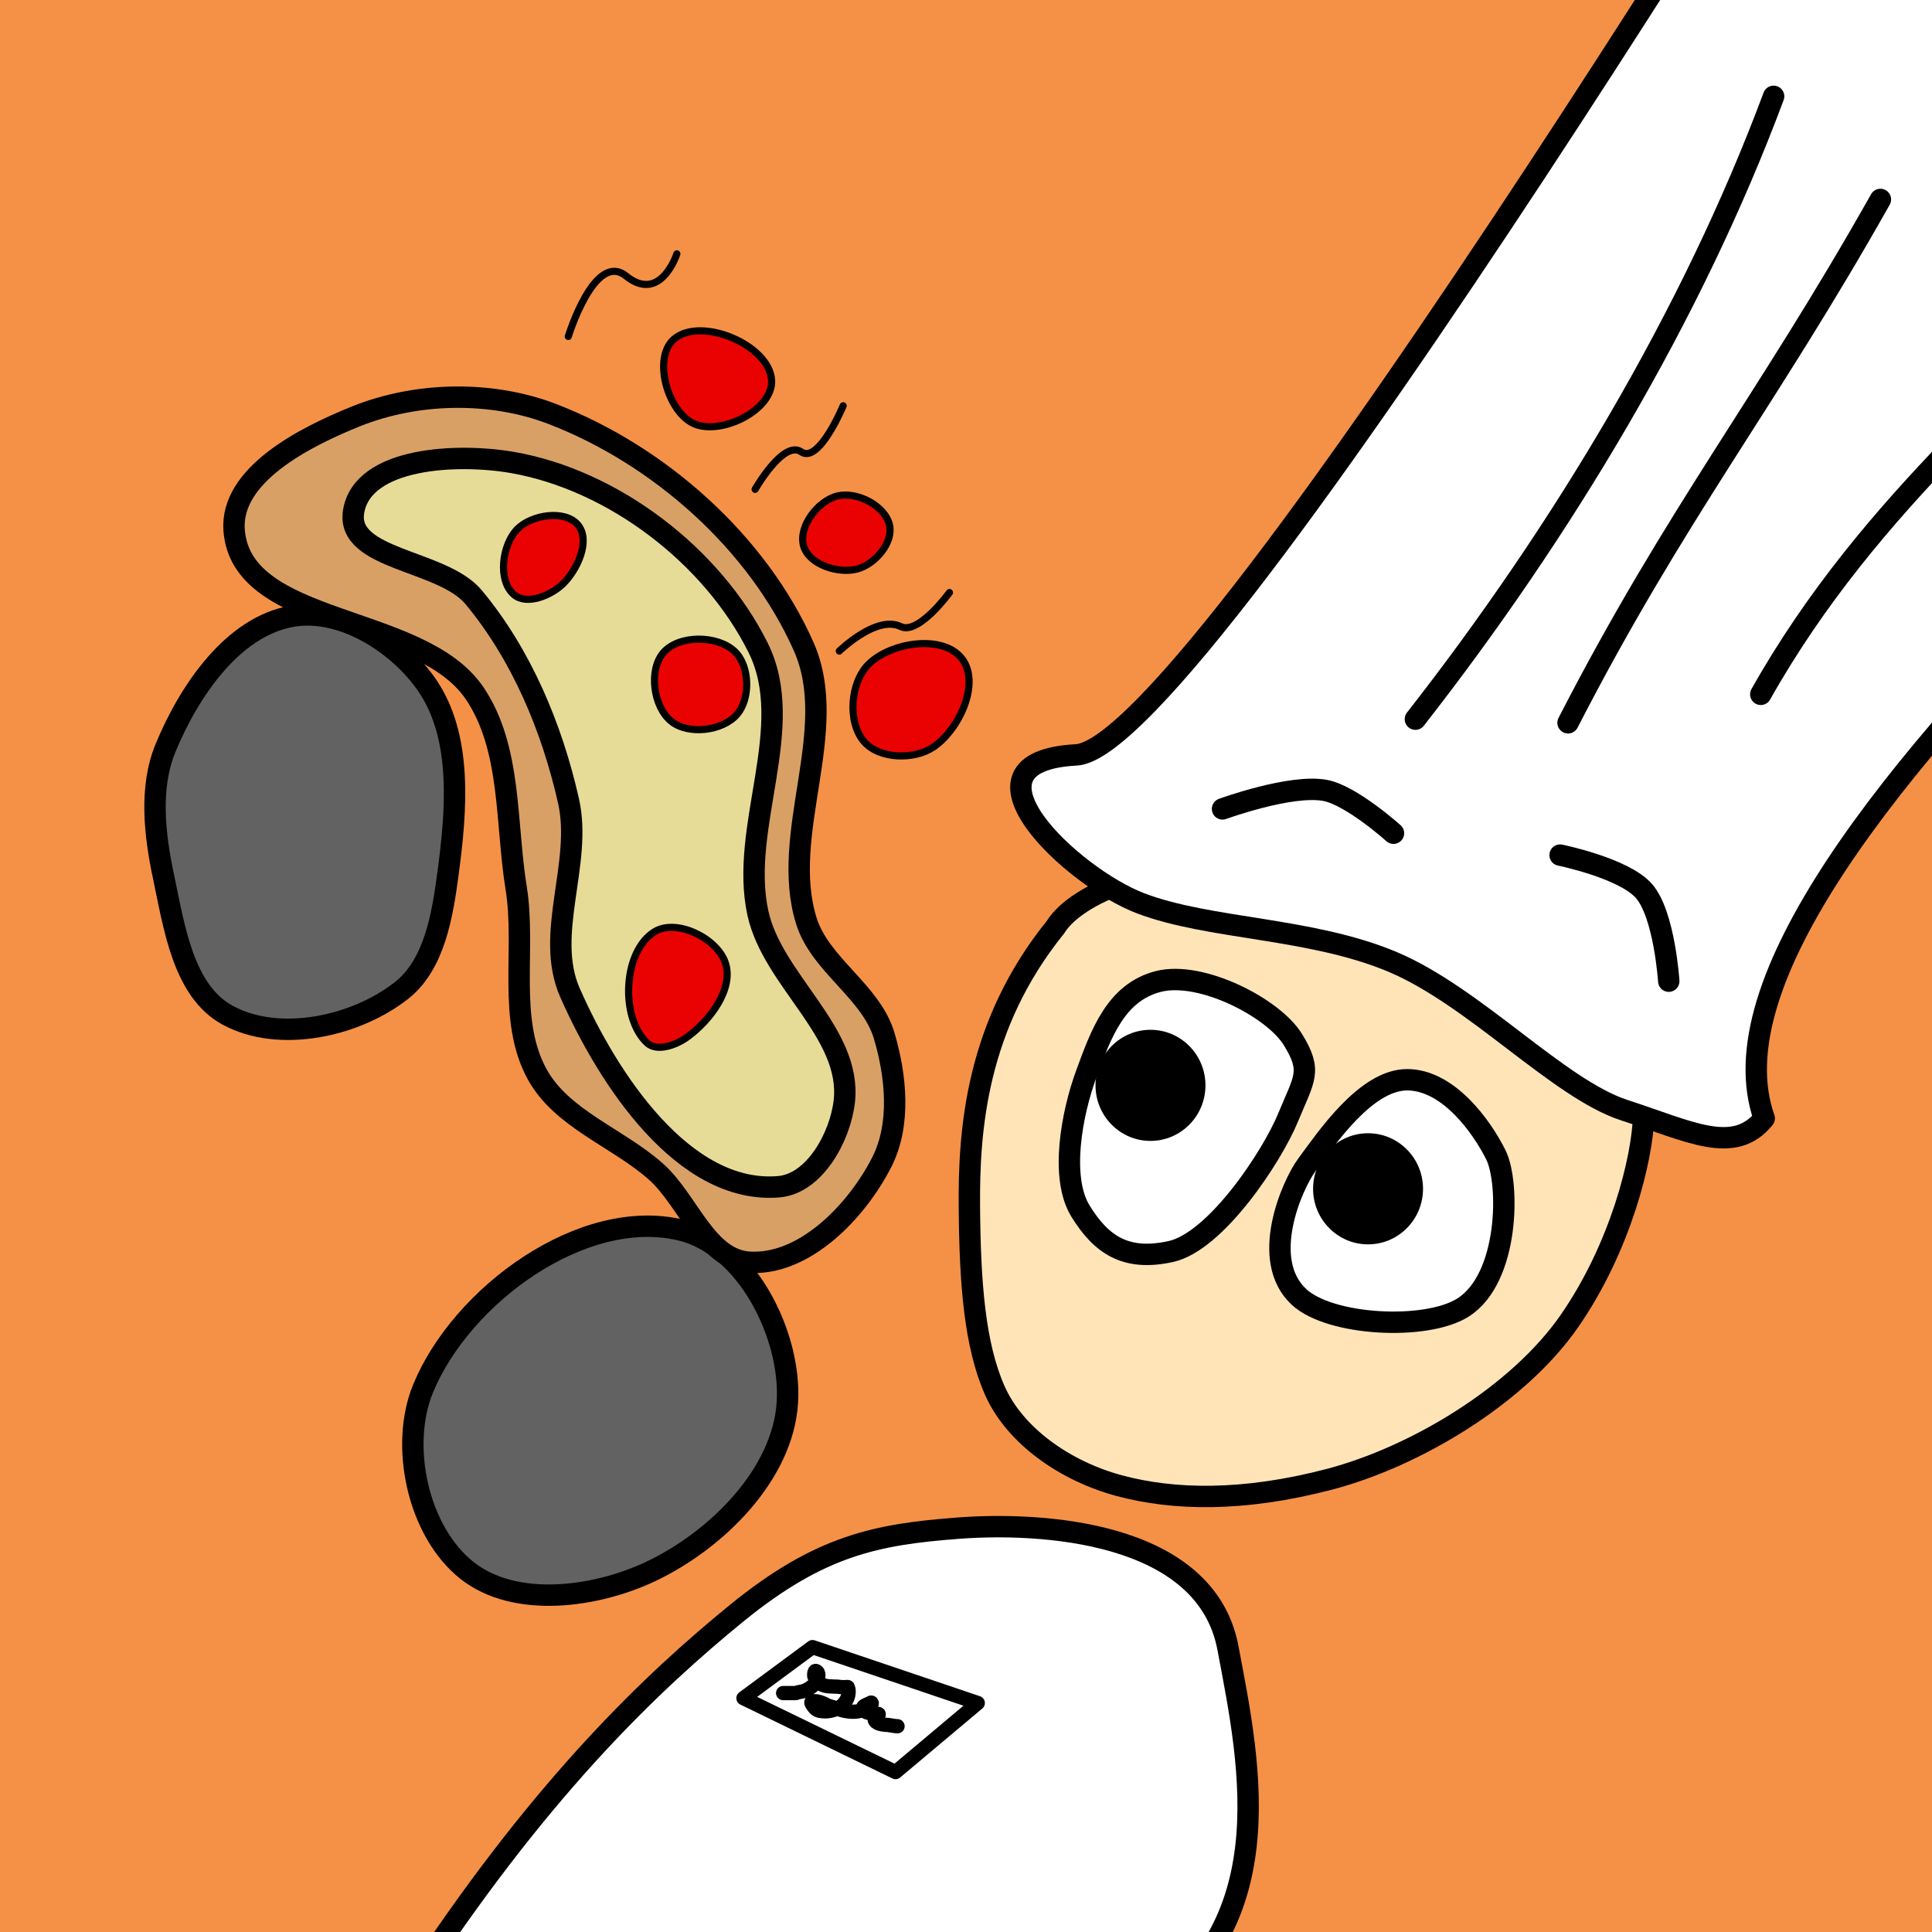 <?xml version="1.0" encoding="UTF-8" standalone="no"?>
<!-- Created with Inkscape (http://www.inkscape.org/) -->

<svg
   width="1024"
   height="1024"
   viewBox="0 0 270.933 270.933"
   version="1.1"
   id="svg1"
   xml:space="preserve"
   inkscape:version="1.3.2 (091e20ef0f, 2023-11-25)"
   sodipodi:docname="icon.svg"
   xmlns:inkscape="http://www.inkscape.org/namespaces/inkscape"
   xmlns:sodipodi="http://sodipodi.sourceforge.net/DTD/sodipodi-0.dtd"
   xmlns="http://www.w3.org/2000/svg"
   xmlns:svg="http://www.w3.org/2000/svg"><rect x="0" y="0" width="270.933" height="270.933" fill="#333333" stroke="none"/><sodipodi:namedview
     id="namedview1"
     pagecolor="#ffffff"
     bordercolor="#000000"
     borderopacity="0.25"
     inkscape:showpageshadow="2"
     inkscape:pageopacity="0.0"
     inkscape:pagecheckerboard="0"
     inkscape:deskcolor="#d1d1d1"
     inkscape:document-units="mm"
     inkscape:zoom="0.35355339"
     inkscape:cx="596.79812"
     inkscape:cy="458.20519"
     inkscape:window-width="1920"
     inkscape:window-height="1012"
     inkscape:window-x="0"
     inkscape:window-y="32"
     inkscape:window-maximized="1"
     inkscape:current-layer="layer3" /><defs
     id="defs1" /><g
     inkscape:groupmode="layer"
     id="layer3"
     inkscape:label="Background"><rect
       style="opacity:1;fill:#f59147;fill-opacity:1;stroke:#000000;stroke-width:1;stroke-linecap:round;stroke-linejoin:round;stroke-dasharray:none;stroke-opacity:1"
       id="rect26"
       width="347.982"
       height="347.982"
       x="-38.525"
       y="-38.525"
       inkscape:label="Orange" /></g><g
     inkscape:groupmode="layer"
     id="layer2"
     inkscape:label="Dontavius"
     style="display:inline"><g
       id="g3"
       inkscape:label="Torso"
       style="opacity:1"><path
         style="opacity:1;fill:#ffffff;stroke:#000000;stroke-width:3;stroke-linecap:round;stroke-linejoin:round;stroke-dasharray:none;stroke-opacity:1"
         d="m 59.238,276.042 c 17.327,-26.015 32.314,-40.23 44.053,-49.807 11.739,-9.577 19.758,-11.071 31.087,-11.935 11.328,-0.865 34.7,0.265 37.821,16.792 3.12,16.527 8.416,40.696 -14.646,53.124 -23.062,12.428 -115.641,17.841 -98.314,-8.174 z"
         id="path1"
         sodipodi:nodetypes="zzzzzz"
         inkscape:label="Torso" /><g
         id="g4"
         inkscape:label="Label"><path
           style="opacity:1;fill:#ffffff;stroke:#000000;stroke-width:2;stroke-linecap:round;stroke-linejoin:round;stroke-dasharray:none;stroke-opacity:1"
           d="m 113.94,230.983 23.174,7.838 -11.528,9.684 -21.327,-10.366 z"
           id="path2"
           sodipodi:nodetypes="ccccc"
           inkscape:label="Label" /><path
           style="opacity:1;fill:#ffffff;stroke:#000000;stroke-width:2;stroke-linecap:round;stroke-linejoin:round;stroke-dasharray:none;stroke-opacity:1"
           d="m 109.824,237.428 c 0.485,0 0.97,0 1.455,0 0.109,0 0.221,0.024 0.327,0 0.085,-0.019 0.158,-0.072 0.242,-0.095 0.296,-0.082 0.624,-0.101 0.915,-0.203 0.5,-0.175 1.147,-0.588 1.48,-1 0.122,-0.151 0.211,-0.326 0.315,-0.49 0.223,-0.35 0.381,-1.14 -0.141,-1.312 -0.245,-0.081 -0.261,0.639 -0.233,0.738 0.032,0.113 0.108,0.208 0.168,0.309 0.225,0.38 0.368,0.507 0.719,0.749 0.658,0.456 1.659,0.358 2.42,0.408 0.16,0.011 0.318,0.048 0.478,0.057 0.243,0.014 0.487,0 0.731,0 0.062,0 0.141,-0.042 0.187,0 0.011,0.01 -0.007,0.03 0,0.043 0.21,0.384 0.119,1.066 -0.036,1.446 -0.239,0.587 -0.713,1.111 -1.245,1.445 -0.239,0.15 -0.52,0.221 -0.791,0.3 -0.499,0.146 -0.943,0.2 -1.458,0.152 -0.576,-0.053 -0.906,-0.168 -1.235,-0.613 -0.122,-0.165 -0.26,-0.358 -0.337,-0.549 -0.092,-0.229 0.282,-0.222 0.401,-0.235 0.478,-0.05 1.013,0.182 1.435,0.368 0.172,0.076 0.328,0.184 0.503,0.252 0.214,0.082 0.441,0.124 0.658,0.195 0.536,0.174 1.174,0.437 1.73,0.542 0.752,0.142 1.682,0.179 2.412,-0.103 0.112,-0.043 1.577,-0.702 1.293,-1.048 -0.063,-0.076 -0.192,0.052 -0.281,0.095 -0.233,0.113 -1.059,0.339 -0.911,0.732 0.021,0.055 0.079,0.088 0.105,0.14 0.025,0.047 0.015,0.11 0.047,0.152 0.264,0.346 1.396,0.415 1.803,0.461 0.077,0.009 0.176,-0.053 0.234,0 0.021,0.019 0.02,0.066 0,0.086 -0.191,0.186 -0.548,0.438 -0.548,0.752 0,0.035 0.03,0.063 0.047,0.093 0.313,0.561 1.388,0.558 1.928,0.619 0.399,0.045 0.822,0.163 1.224,0.163"
           id="path3"
           inkscape:label="Text" /></g></g><g
       id="g10"
       inkscape:label="Head"
       style="opacity:1"><path
         style="display:inline;opacity:1;fill:#ffe4b7;fill-opacity:1;stroke:#000000;stroke-width:3;stroke-linecap:round;stroke-linejoin:round;stroke-dasharray:none;stroke-opacity:1"
         d="m 172.822,121.79 c -10.542,-0.838 -21.79,3.356 -24.817,8.244 -11.118,13.764 -12.152,28.457 -12.065,39.193 0.086,10.736 0.737,19.329 3.545,25.724 2.808,6.395 9.901,11.359 17.499,13.397 7.599,2.038 17.344,2.266 29.421,-0.895 12.077,-3.162 26.495,-11.808 33.695,-22.213 7.2,-10.406 10.193,-22.698 10.4,-28.69 0.207,-5.992 -2.709,-14.395 -13.755,-20.808 -11.046,-6.413 -33.382,-13.113 -43.924,-13.951 z"
         id="path4"
         sodipodi:nodetypes="zzzzzzzzzz"
         inkscape:label="Head" /><g
         id="g7"
         inkscape:label="Eyes"
         style="opacity:1"><g
           id="g8"
           inkscape:label="Left Eye"><path
             style="opacity:1;fill:#ffffff;fill-opacity:1;stroke:#000000;stroke-width:3;stroke-linecap:round;stroke-linejoin:round;stroke-dasharray:none;stroke-opacity:1"
             d="m 197.315,151.419 c -5.793,0.006 -11.369,8.312 -14.046,11.935 -2.074,2.806 -6.731,13.354 -1.075,18.546 4.397,4.037 17.804,4.71 22.946,1.478 6.522,-4.099 6.58,-17.5 4.639,-21.415 -1.962,-3.958 -6.671,-10.551 -12.464,-10.545 z"
             id="path6"
             sodipodi:nodetypes="zzzzzz"
             inkscape:label="Eyeball" /><ellipse
             style="display:inline;opacity:1;fill:#000000;fill-opacity:1;stroke:none;stroke-width:2.967;stroke-linecap:round;stroke-linejoin:round;stroke-dasharray:none;stroke-opacity:1"
             id="path7"
             cx="191.848"
             cy="166.711"
             rx="7.709"
             ry="7.791"
             inkscape:label="Pupil" /></g><g
           id="g9"
           inkscape:label="Right Eye"><path
             style="opacity:1;fill:#ffffff;fill-opacity:1;stroke:#000000;stroke-width:3;stroke-linecap:round;stroke-linejoin:round;stroke-dasharray:none;stroke-opacity:1"
             d="m 181.31,145.781 c -2.749,-4.474 -12.903,-9.673 -18.873,-8.145 -5.97,1.528 -8.043,7.365 -10.096,12.95 -2.052,5.585 -3.717,14.566 -0.813,19.263 2.903,4.697 6.315,7.046 12.64,5.664 6.325,-1.382 14.19,-13.264 16.469,-18.804 2.28,-5.54 3.421,-6.454 0.673,-10.928 z"
             id="path5"
             sodipodi:nodetypes="zzzzzzz"
             inkscape:label="Eyeball" /><ellipse
             style="display:inline;opacity:1;fill:#000000;fill-opacity:1;stroke:none;stroke-width:2.967;stroke-linecap:round;stroke-linejoin:round;stroke-dasharray:none;stroke-opacity:1"
             id="path7-6"
             cx="161.338"
             cy="152.204"
             rx="7.709"
             ry="7.791"
             inkscape:label="Pupil" /></g></g></g><g
       id="g11"
       inkscape:label="Hat"
       style="opacity:1"><path
         style="opacity:1;fill:#ffffff;fill-opacity:1;stroke:#000000;stroke-width:3;stroke-linecap:round;stroke-linejoin:round;stroke-dasharray:none;stroke-opacity:1"
         d="m 150.909,105.864 c -17.82,0.938 -0.627,17.123 9.038,20.809 9.665,3.686 23.869,3.383 35.368,8.23 11.499,4.848 23.255,17.791 32.482,20.786 9.227,2.994 15.373,6.359 19.606,1.144 -13.365,-37.925 96.845,-120.874 138.909,-164.472 23.604,-24.584 -69.004,-66.264 -119.638,-49.503 0,0 -97.943,162.069 -115.764,163.007 z"
         id="path10"
         sodipodi:nodetypes="zzzzzzcz"
         inkscape:label="Hat" /><g
         id="g12"
         inkscape:label="Folds"><path
           style="opacity:1;fill:none;fill-opacity:1;stroke:#000000;stroke-width:3;stroke-linecap:round;stroke-linejoin:round;stroke-dasharray:none;stroke-opacity:1"
           d="M 248.721,13.51 C 237.238,44.329 219.016,74.592 198.488,100.851"
           id="path11"
           sodipodi:nodetypes="cc" /><path
           style="display:inline;opacity:1;fill:none;fill-opacity:1;stroke:#000000;stroke-width:3;stroke-linecap:round;stroke-linejoin:round;stroke-dasharray:none;stroke-opacity:1"
           d="M 263.697,27.969 C 247.638,56.485 235.05,71.882 219.894,101.36"
           id="path11-2"
           sodipodi:nodetypes="cc" /><path
           style="display:inline;opacity:1;fill:none;fill-opacity:1;stroke:#000000;stroke-width:3;stroke-linecap:round;stroke-linejoin:round;stroke-dasharray:none;stroke-opacity:1"
           d="m 302.362,33.936 c -17.183,18.552 -40.108,36.167 -55.44,63.434"
           id="path11-3"
           sodipodi:nodetypes="cc" /></g></g><g
       id="g13"
       inkscape:label="Eyebrows"
       style="display:inline;opacity:1"><path
         style="opacity:1;fill:none;fill-opacity:1;stroke:#000000;stroke-width:3;stroke-linecap:round;stroke-linejoin:round;stroke-dasharray:none;stroke-opacity:1"
         d="m 218.78,119.915 c 0,0 8.961,1.825 11.764,5.041 2.871,3.293 3.473,12.638 3.473,12.638"
         id="path13"
         sodipodi:nodetypes="cac"
         inkscape:label="Left Eyebrow" /><path
         style="display:inline;opacity:1;fill:none;fill-opacity:1;stroke:#000000;stroke-width:3;stroke-linecap:round;stroke-linejoin:round;stroke-dasharray:none;stroke-opacity:1"
         d="m 171.443,113.437 c 0,0 9.628,-3.517 14.423,-2.586 3.689,0.716 9.548,5.994 9.548,5.994"
         id="path12"
         sodipodi:nodetypes="cac"
         inkscape:label="Right Eyebrow" /></g><g
       id="g15"
       inkscape:label="Hands"><path
         style="opacity:1;fill:#626262;fill-opacity:1;stroke:#000000;stroke-width:3;stroke-linecap:round;stroke-linejoin:round;stroke-dasharray:none;stroke-opacity:1"
         d="m 95.435,172.486 c -13.746,-3.254 -30.701,9.149 -36.093,22.205 -3.341,8.09 -0.722,20.094 6.137,25.531 6.737,5.34 18.022,3.824 25.79,0.142 9.173,-4.348 18.511,-13.549 19.148,-23.68 0.595,-9.468 -5.751,-22.012 -14.983,-24.197 z"
         id="path14"
         sodipodi:nodetypes="aaaaaa"
         inkscape:label="Left Hand" /><path
         style="display:inline;opacity:1;fill:#626262;fill-opacity:1;stroke:#000000;stroke-width:3;stroke-linecap:round;stroke-linejoin:round;stroke-dasharray:none;stroke-opacity:1"
         d="m 41.074,86.402 c 6.946,-1.15 14.79,3.855 18.789,9.65 5.034,7.295 4.14,17.639 2.967,26.425 -0.779,5.831 -1.885,12.764 -6.504,16.407 -6.45,5.086 -17.175,7.407 -24.394,3.489 -6.261,-3.398 -7.51,-12.42 -8.991,-19.389 -1.255,-5.901 -2.029,-12.521 0.274,-18.097 3.271,-7.919 9.407,-17.086 17.86,-18.485 z"
         id="path15"
         sodipodi:nodetypes="aaaaaaaa"
         inkscape:label="Right Hand" /></g><g
       id="g24"
       inkscape:label="Pizza"><path
         style="opacity:1;fill:#d9a066;fill-opacity:1;stroke:#000000;stroke-width:3;stroke-linecap:round;stroke-linejoin:round;stroke-dasharray:none;stroke-opacity:1"
         d="m 32.835,74.402 c 1.072,13.536 26.15,11.57 33.737,22.831 5.192,7.707 4.322,18.094 5.808,27.268 1.399,8.637 -1.256,18.395 2.916,26.086 3.443,6.346 11.35,8.941 16.733,13.754 4.515,4.037 6.985,12.286 13.03,12.665 7.747,0.485 15.063,-7.109 18.592,-14.023 2.689,-5.267 2.024,-12.068 0.342,-17.738 -1.843,-6.216 -8.982,-9.91 -10.914,-16.099 -3.822,-12.239 4.823,-26.739 -0.369,-38.463 C 106.225,76.039 92.392,63.801 77.444,58.052 68.88,54.758 58.431,54.964 49.919,58.39 42.679,61.304 32.219,66.622 32.835,74.402 Z"
         id="path16"
         sodipodi:nodetypes="aaaaaaaaaaaaa"
         inkscape:label="Dough" /><path
         style="opacity:1;fill:#e6dc98;fill-opacity:1;stroke:#000000;stroke-width:3;stroke-linecap:round;stroke-linejoin:round;stroke-dasharray:none;stroke-opacity:1"
         d="m 49.585,71.76 c -1.093,6.802 12.431,6.692 16.836,11.989 6.725,8.085 11.002,18.344 13.311,28.604 1.964,8.728 -3.412,18.649 0.191,26.838 5.367,12.201 16.003,28.346 29.286,27.23 5.018,-0.422 8.63,-6.984 9.192,-11.988 1.08,-9.617 -10.053,-16.928 -12.117,-26.383 -2.646,-12.124 5.559,-26.119 0.028,-37.227 C 99.905,77.955 86.043,67.335 71.884,64.86 64.22,63.521 50.82,64.078 49.585,71.76 Z"
         id="path17"
         sodipodi:nodetypes="aaaaaaaaaa"
         inkscape:label="Cheese" /><g
         id="g26"
         inkscape:label="Aroma"
         style="display:inline"><path
           style="opacity:1;fill:none;fill-opacity:1;stroke:#000000;stroke-width:1;stroke-linecap:round;stroke-linejoin:round;stroke-dasharray:none;stroke-opacity:1"
           d="m 79.695,47.184 c 0,0 3.69,-12.021 8.091,-8.481 4.867,3.914 7.134,-3.103 7.134,-3.103"
           id="path24"
           sodipodi:nodetypes="csc" /><path
           style="display:inline;opacity:1;fill:none;fill-opacity:1;stroke:#000000;stroke-width:1;stroke-linecap:round;stroke-linejoin:round;stroke-dasharray:none;stroke-opacity:1"
           d="m 105.892,68.623 c 0,0 3.98,-6.981 6.465,-5.258 2.485,1.724 5.882,-6.459 5.882,-6.459"
           id="path25"
           sodipodi:nodetypes="czc" /><path
           style="display:inline;opacity:1;fill:none;fill-opacity:1;stroke:#000000;stroke-width:1;stroke-linecap:round;stroke-linejoin:round;stroke-dasharray:none;stroke-opacity:1"
           d="m 133.147,83.096 c 0,0 -4.353,5.985 -6.836,4.772 -3.403,-1.662 -8.615,3.435 -8.615,3.435"
           id="path26"
           sodipodi:nodetypes="csc" /></g><g
         id="g23"
         inkscape:label="Pepperonis"
         style="display:inline"><path
           style="opacity:1;fill:#ea0202;fill-opacity:1;stroke:#000000;stroke-width:1;stroke-linecap:round;stroke-linejoin:round;stroke-dasharray:none;stroke-opacity:1"
           d="m 94.561,47.52 c -3.122,2.621 -0.953,10.265 2.777,11.91 3.8,1.676 11.093,-1.947 10.868,-6.095 -0.267,-4.937 -9.859,-8.995 -13.645,-5.815 z"
           id="path23"
           sodipodi:nodetypes="aaaa" /><path
           style="opacity:1;fill:#ea0202;fill-opacity:1;stroke:#000000;stroke-width:1;stroke-linecap:round;stroke-linejoin:round;stroke-dasharray:none;stroke-opacity:1"
           d="m 72.542,74.204 c 1.987,-2.031 6.681,-2.78 8.501,-0.598 1.828,2.192 -0.071,6.311 -2.123,8.295 -1.674,1.619 -5.044,3.008 -6.824,1.506 -2.347,-1.981 -1.702,-7.007 0.445,-9.202 z"
           id="path18"
           sodipodi:nodetypes="aaaaa" /><path
           style="opacity:1;fill:#ea0202;fill-opacity:1;stroke:#000000;stroke-width:1;stroke-linecap:round;stroke-linejoin:round;stroke-dasharray:none;stroke-opacity:1"
           d="m 93.053,91.495 c 2.198,-2.494 7.563,-2.433 9.972,-0.142 2.138,2.033 2.252,6.617 0.318,8.844 -2.023,2.329 -6.799,2.897 -9.203,0.964 -2.527,-2.032 -3.23,-7.234 -1.086,-9.666 z"
           id="path19"
           sodipodi:nodetypes="aaaaa" /><path
           style="opacity:1;fill:#ea0202;fill-opacity:1;stroke:#000000;stroke-width:1;stroke-linecap:round;stroke-linejoin:round;stroke-dasharray:none;stroke-opacity:1"
           d="m 91.802,130.652 c -4.45,2.721 -4.872,12.066 -1.047,15.613 1.375,1.275 4.045,0.295 5.569,-0.798 3.209,-2.301 6.699,-6.855 5.353,-10.567 -1.222,-3.369 -6.818,-6.117 -9.875,-4.247 z"
           id="path20"
           sodipodi:nodetypes="aaaaa" /><path
           style="opacity:1;fill:#ea0202;fill-opacity:1;stroke:#000000;stroke-width:1;stroke-linecap:round;stroke-linejoin:round;stroke-dasharray:none;stroke-opacity:1"
           d="m 121.773,93.185 c 3.083,-3.113 10.43,-4.285 13.117,-0.825 2.67,3.439 -0.407,10.003 -4.025,12.425 -2.686,1.798 -7.537,1.678 -9.669,-0.753 -2.388,-2.722 -1.971,-8.275 0.577,-10.848 z"
           id="path21"
           sodipodi:nodetypes="aaaaa" /><path
           style="opacity:1;fill:#ea0202;fill-opacity:1;stroke:#000000;stroke-width:1;stroke-linecap:round;stroke-linejoin:round;stroke-dasharray:none;stroke-opacity:1"
           d="m 117.496,69.535 c -2.768,0.64 -5.597,4.319 -4.798,7.045 0.768,2.62 4.902,3.926 7.536,3.208 2.444,-0.666 5.039,-3.634 4.516,-6.113 -0.575,-2.724 -4.541,-4.767 -7.254,-4.14 z"
           id="path22"
           sodipodi:nodetypes="aaaaa" /></g></g></g></svg>
